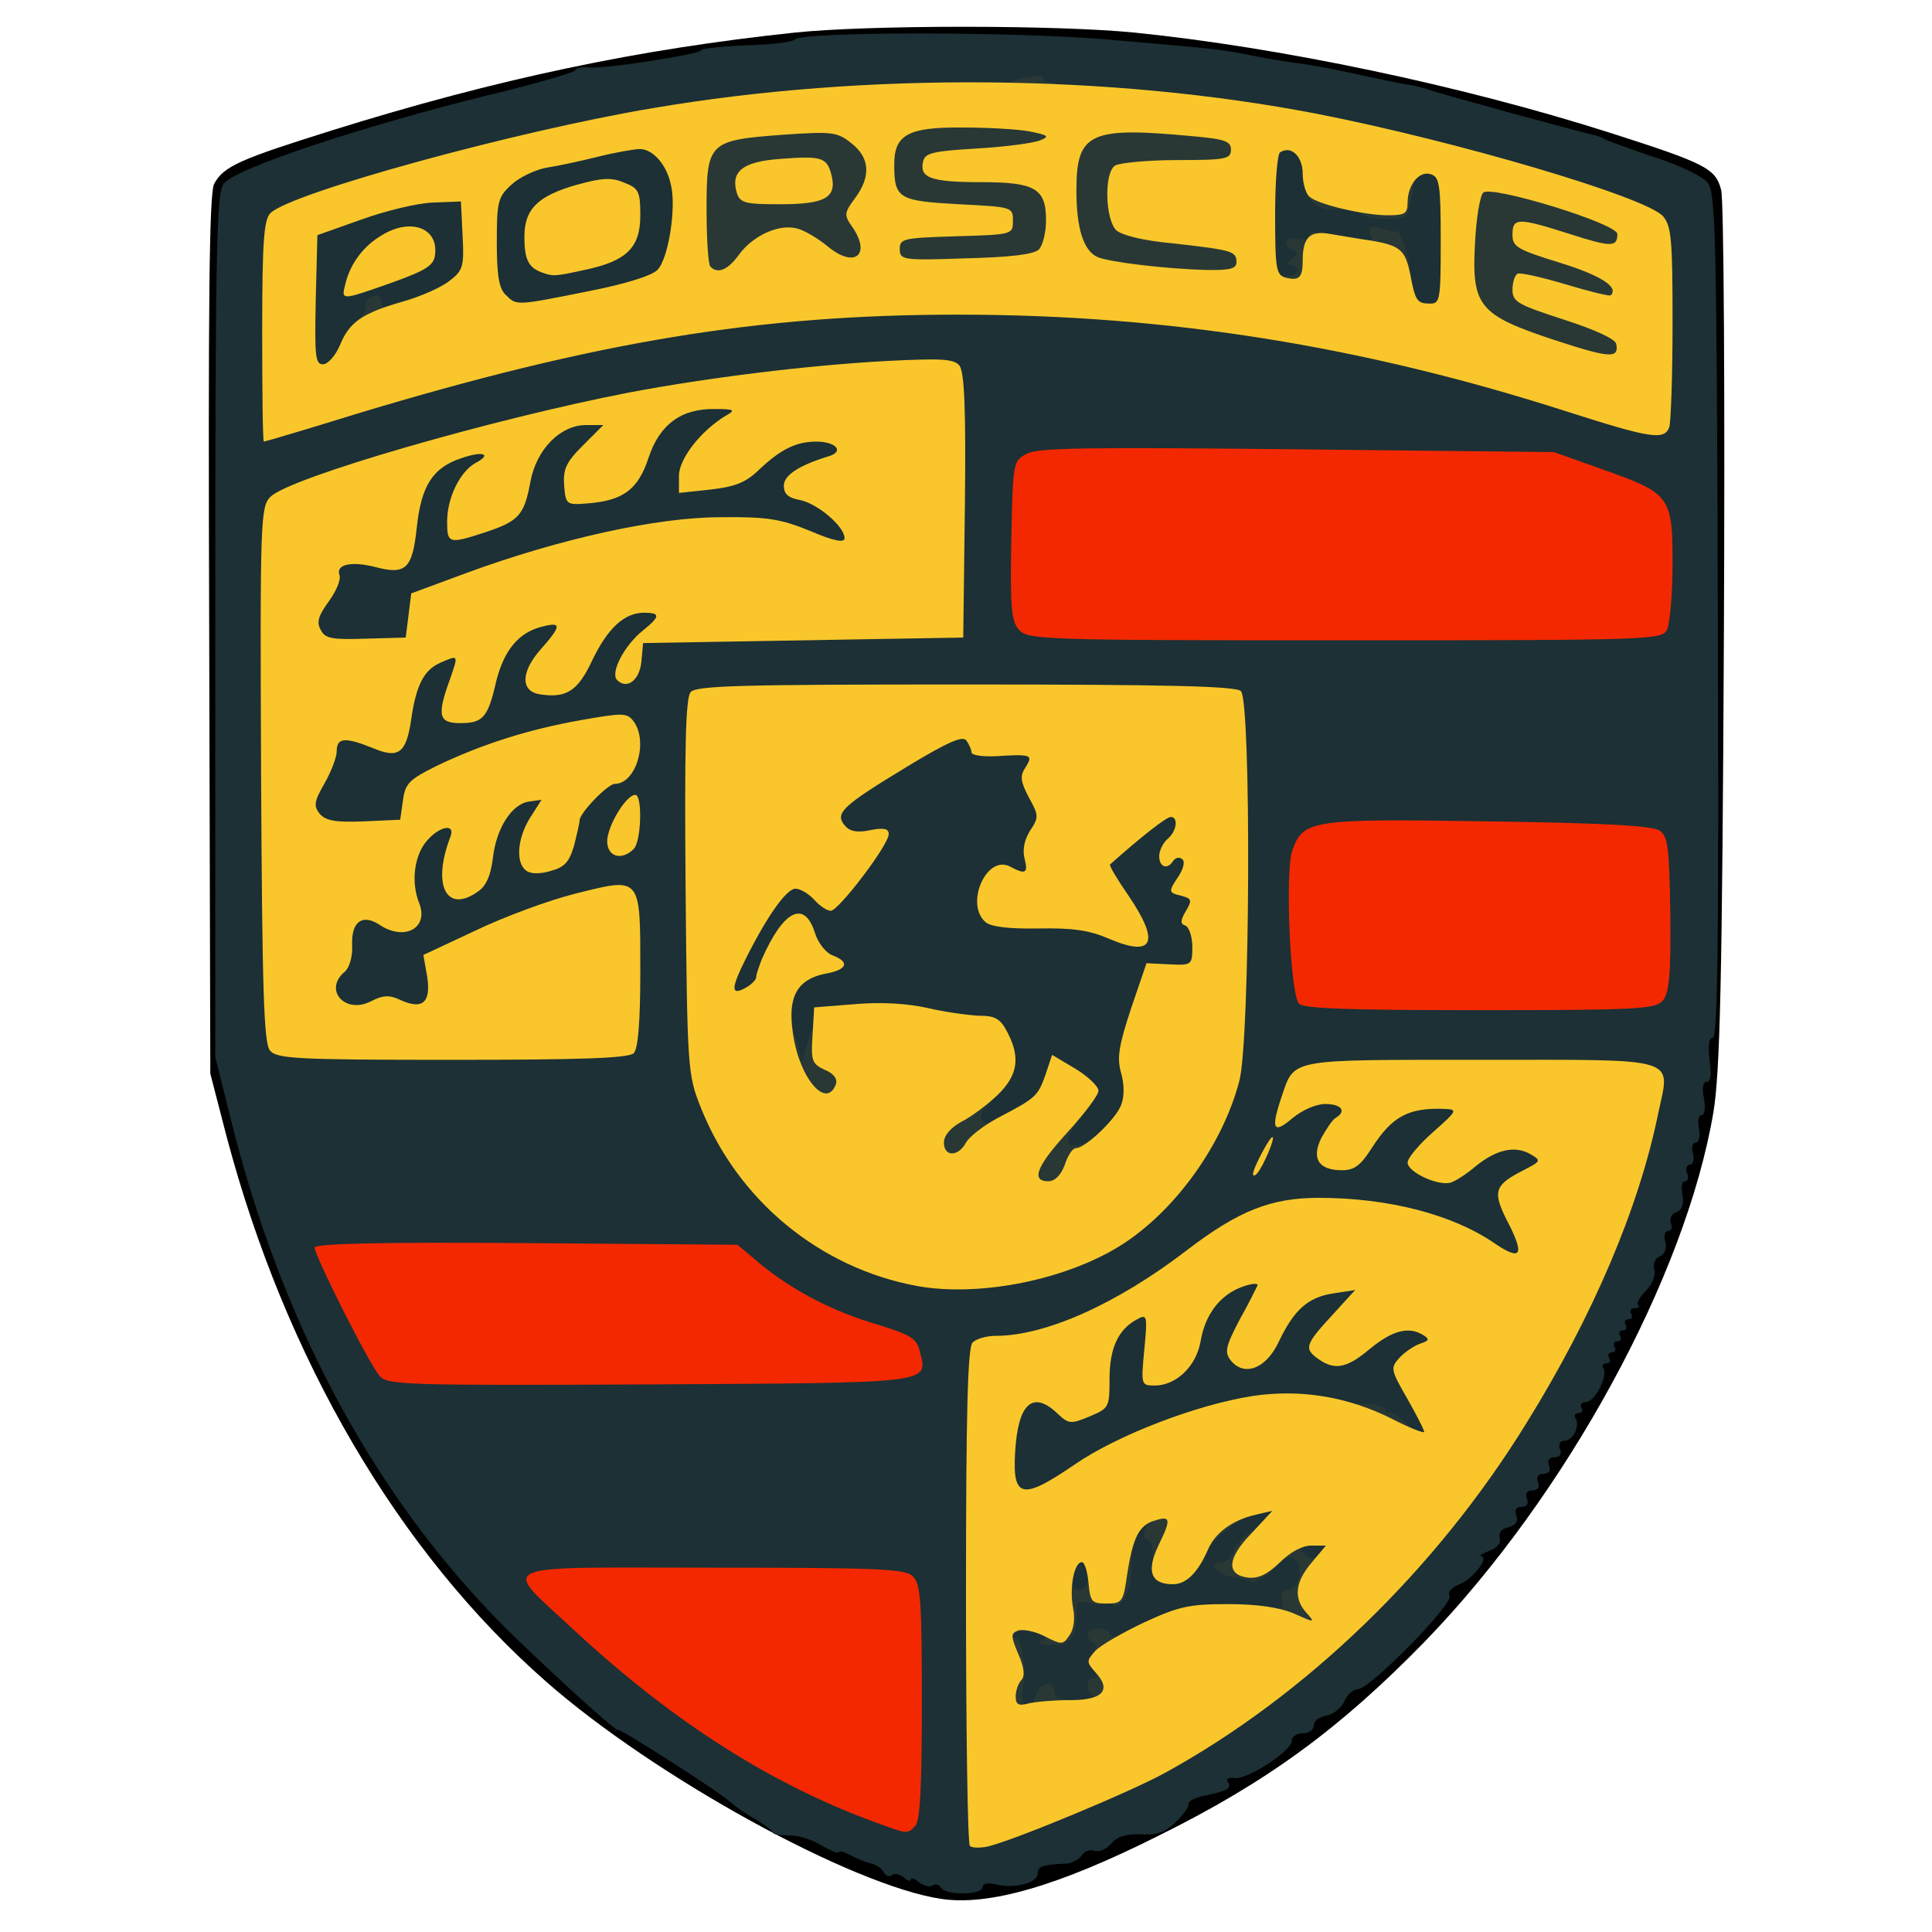<?xml version="1.0" encoding="utf-8"?>
<!DOCTYPE svg PUBLIC "-//W3C//DTD SVG 1.0//EN" "http://www.w3.org/TR/2001/REC-SVG-20010904/DTD/svg10.dtd">
<svg version="1.0" xmlns="http://www.w3.org/2000/svg" width="32px" height="32px" viewBox="0 0 350 350" preserveAspectRatio="xMidYMid meet">
 <g fill="#000000">
  <path d="M170.5 344 c-16.1 -2.4 -51.9 -22.1 -71.5 -39.3 -26.8 -23.5 -47.3 -58.5 -58 -99 l-2.9 -11.2 -0.2 -79.5 c-0.2 -60.7 0 -80 0.9 -81.7 1.7 -3.2 4.8 -4.5 21.4 -9.7 29.8 -9.3 55.4 -14.7 83.8 -17.7 13.5 -1.4 47.3 -1.4 61.5 0 26.6 2.7 59.3 9.6 86 18.1 17.5 5.6 19.3 6.5 20.3 10.4 0.5 1.7 0.7 38 0.5 80.6 -0.3 62.9 -0.7 79.2 -1.9 86.5 -5 29.7 -26.7 69.5 -52.3 95.9 -15.3 15.7 -28.5 25.4 -48.1 35.1 -18.3 9.2 -30.9 12.8 -39.5 11.5z m9.6 -6 c3.7 0 4.9 -0.4 4.9 -1.5 0 -1 1.4 -1.7 4 -2.1 2.2 -0.4 4 -1 4 -1.5 0 -0.5 0.9 -0.9 2.1 -0.9 1.1 0 2.7 -0.7 3.5 -1.5 0.9 -0.8 3.1 -1.5 5 -1.5 3.8 0 8.4 -2.5 8.4 -4.5 0 -1.4 2.2 -2.5 5.1 -2.5 1 0 1.9 -0.7 1.9 -1.5 0 -0.8 0.9 -1.5 2 -1.5 2.7 0 10 -4.9 10 -6.6 0 -0.8 0.9 -1.4 2 -1.4 1.1 0 2 -0.6 2 -1.4 0 -0.8 1 -1.6 2.3 -1.8 1.2 -0.2 2.6 -1.3 3.2 -2.5 0.5 -1.3 1.6 -2.3 2.5 -2.3 2 0 16 -14.1 16 -16.2 0 -0.9 1.2 -2.3 2.8 -3 1.5 -0.7 2.8 -2.3 3 -3.6 0.2 -1.2 1 -2.2 1.8 -2.2 0.8 0 1.4 -0.9 1.4 -2 0 -1.1 0.7 -2 1.5 -2 0.8 0 1.5 -0.9 1.5 -2 0 -1.1 0.5 -2 1 -2 0.6 0 1 -0.7 1 -1.5 0 -0.8 0.5 -1.5 1 -1.5 0.6 0 1 -0.7 1 -1.5 0 -0.8 0.5 -1.5 1 -1.5 0.6 0 1 -0.7 1 -1.5 0 -0.8 0.5 -1.5 1 -1.5 0.6 0 1 -0.7 1 -1.5 0 -0.8 0.7 -1.5 1.5 -1.5 0.8 0 1.5 -0.9 1.5 -1.9 0 -3 1.1 -5.1 2.6 -5.1 0.7 0 1.6 -1.2 1.9 -2.7 0.9 -4.4 6.7 -16.2 8.2 -16.7 0.7 -0.3 1.3 -1.9 1.3 -3.6 0 -1.6 0.4 -3 0.9 -3 0.5 0 1.1 -1.8 1.5 -4 0.3 -2.2 1.1 -4 1.6 -4 0.6 0 1 -0.8 1 -1.8 0 -1.1 0.9 -5.4 2 -9.6 1.1 -4.3 2.3 -10.7 2.6 -14.2 0.4 -3.5 1.1 -6.4 1.5 -6.4 0.5 0 0.9 -33 0.9 -73.5 0 -68.4 -0.1 -73.6 -1.7 -75.5 -3.4 -3.9 -45.5 -16.3 -71.3 -21 -41 -7.3 -75.7 -7.6 -114.5 -1 -28.4 4.9 -74 18.1 -77 22.3 -1.3 1.9 -1.5 11.3 -1.5 77.2 l0 75 2.5 10 c12.4 50.7 39.1 90.8 76.7 115.4 6.7 4.4 13.2 8.7 14.3 9.6 4.6 3.6 8.1 5.5 10.3 5.5 1.3 0 3.6 0.7 5 1.4 1.5 0.8 6.8 2.9 11.7 4.7 5 1.7 9.7 3.5 10.5 3.9 0.8 0.4 1.7 0.4 1.8 -0.1 0.2 -0.5 2.6 -0.9 5.3 -0.9z"/>
 </g>
 <g fill="#1c3035">
  <path d="M170.5 342 c-0.4 -0.6 -1.1 -0.8 -1.6 -0.4 -0.5 0.3 -1.6 0 -2.4 -0.6 -0.8 -0.7 -1.5 -0.9 -1.5 -0.5 0 0.4 -0.6 0.2 -1.3 -0.4 -0.8 -0.6 -1.7 -0.8 -2.1 -0.4 -0.4 0.4 -1.1 0.2 -1.5 -0.5 -0.4 -0.8 -1.4 -1.4 -2.2 -1.6 -0.8 -0.1 -2.4 -0.8 -3.6 -1.4 -1.3 -0.7 -2.3 -1 -2.3 -0.7 0 0.4 -1.5 -0.2 -3.2 -1.2 -1.8 -1.1 -4.5 -1.9 -6 -1.8 -1.6 0 -2.8 -0.2 -2.8 -0.5 0 -0.3 -1.4 -1.4 -3.1 -2.4 -1.8 -1 -3.9 -2.5 -4.8 -3.3 -1.8 -1.7 -20.1 -13.4 -20.1 -12.9 0 0.6 -8.7 -7.2 -18.3 -16.4 -24.9 -24 -42.7 -56.4 -52.2 -95.5 l-2.5 -10 0 -78 c0 -68.6 0.2 -78.3 1.5 -80.2 1.9 -2.7 24.7 -10.3 47.7 -16 8.4 -2 15.6 -4.1 15.9 -4.5 0.3 -0.5 1.4 -0.7 2.5 -0.6 2.5 0.4 20.4 -2.4 20.4 -3.1 0 -0.3 3.7 -0.7 8.2 -0.9 4.5 -0.1 8.4 -0.6 8.7 -1 1.1 -1.5 38.8 -1.5 56.1 -0.1 19.7 1.7 21.2 1.8 26.5 2.9 2.7 0.6 6.8 1.2 9 1.5 2.2 0.3 7.2 1.2 11 2.1 3.9 0.8 7.9 1.7 9 1.8 1.1 0.2 2.7 0.6 3.5 0.9 1.5 0.6 27.6 7.7 29.5 8.1 0.6 0.1 1.5 0.4 2 0.7 0.6 0.4 4.6 1.8 9 3.3 4.5 1.4 8.8 3.5 9.8 4.6 1.5 1.8 1.7 8.3 1.9 78.5 0.2 57.3 0 76.5 -0.9 76.5 -0.7 0 -0.9 1.3 -0.6 4 0.4 2.6 0.2 4 -0.5 4 -0.7 0 -0.9 1.1 -0.5 3 0.3 1.7 0.1 3 -0.4 3 -0.6 0 -0.8 1.1 -0.5 2.5 0.2 1.4 0 2.5 -0.6 2.5 -0.6 0 -0.8 0.9 -0.5 2 0.3 1.1 0 2 -0.6 2 -0.5 0 -0.8 0.7 -0.5 1.5 0.4 0.8 0.2 1.5 -0.4 1.5 -0.5 0 -0.7 1.1 -0.4 2.5 0.3 1.6 -0.1 2.7 -1.1 3.1 -0.9 0.3 -1.3 1.2 -1 2 0.3 0.8 0.1 1.4 -0.5 1.4 -0.6 0 -0.8 0.9 -0.5 2 0.3 1.2 -0.1 2.2 -1 2.6 -0.8 0.3 -1.3 1.3 -1 2.4 0.3 1 -0.4 2.7 -1.5 3.8 -1.1 1.1 -1.8 2.3 -1.4 2.6 0.3 0.3 0 0.6 -0.7 0.6 -0.7 0 -0.9 0.5 -0.6 1 0.3 0.6 0.1 1 -0.5 1 -0.6 0 -0.8 0.5 -0.5 1 0.3 0.6 0.1 1 -0.5 1 -0.6 0 -0.8 0.5 -0.5 1 0.3 0.6 0.1 1 -0.5 1 -0.6 0 -0.8 0.5 -0.5 1 0.3 0.6 0.1 1 -0.5 1 -0.6 0 -0.8 0.5 -0.5 1 0.3 0.6 0.1 1 -0.5 1 -0.6 0 -0.9 0.4 -0.5 0.9 0.8 1.4 -1.6 6.1 -3.2 6.1 -0.8 0 -1.1 0.5 -0.8 1 0.3 0.6 0.1 1 -0.5 1 -0.6 0 -0.9 0.4 -0.6 0.9 0.9 1.4 -0.4 4.1 -2 4.1 -0.8 0 -1.1 0.6 -0.8 1.5 0.4 0.9 0 1.5 -1 1.5 -1 0 -1.3 0.6 -1 1.5 0.4 0.9 0 1.5 -1 1.5 -1 0 -1.3 0.6 -1 1.5 0.4 0.9 0 1.5 -1 1.5 -1 0 -1.3 0.6 -1 1.5 0.4 0.9 0 1.5 -1 1.5 -1 0 -1.3 0.6 -0.9 1.6 0.4 1 -0.1 1.7 -1.5 2.1 -1.2 0.3 -1.8 1 -1.5 1.9 0.3 0.8 -0.4 1.8 -1.8 2.3 -1.3 0.5 -2 1 -1.6 1 1.6 0.2 -1.5 4.2 -3.9 5.1 -1.5 0.6 -2.2 1.5 -1.8 2.1 0.8 1.4 -14.4 16.9 -16.6 16.9 -0.8 0 -2 1 -2.5 2.3 -0.6 1.2 -2 2.3 -3.2 2.5 -1.3 0.2 -2.3 1 -2.3 1.8 0 0.8 -0.9 1.4 -2 1.4 -1.1 0 -2 0.6 -2 1.4 0 1.8 -8.1 7.1 -10.4 6.7 -1.1 -0.1 -1.6 0.2 -1.1 0.8 0.6 1.1 0 1.5 -4.7 2.5 -1.6 0.4 -2.7 1 -2.5 1.5 0.1 0.5 -1 1.9 -2.4 3.3 -1.9 1.8 -3.5 2.3 -6.3 2.1 -2.6 -0.1 -4.2 0.4 -5.3 1.7 -0.9 1 -2.2 1.6 -3 1.3 -0.8 -0.3 -1.9 0 -2.3 0.8 -0.5 0.7 -1.7 1.4 -2.7 1.5 -4.5 0.2 -5.3 0.5 -5.3 1.8 0 1.7 -4.2 2.8 -7.5 2 -1.5 -0.4 -2.5 -0.2 -2.5 0.5 0 1.4 -6.7 1.5 -7.5 0.1z m23.8 -17.4 c18.1 -7.5 33.8 -17.9 49.1 -32.6 17.7 -17.1 30 -34.3 42.2 -59.3 6.1 -12.5 13.2 -34.5 11.9 -36.7 -0.8 -1.4 -58.2 -1.4 -59 0 -0.4 0.6 1 1 3.4 1 3.9 0 4.1 0.1 4.1 3.1 l0 3.1 2.9 -2.5 c3.5 -2.9 8.8 -4.1 14.2 -3.2 3.6 0.6 3.9 0.9 3.9 3.9 0 2.4 -0.7 3.8 -3 5.4 -1.6 1.3 -3 2.8 -3 3.4 0 0.6 1 0.2 2.3 -0.9 3.5 -3.2 6.2 -4.3 10.7 -4.3 5.9 0 8 1.4 8 5.4 0 2.8 -0.5 3.6 -3.1 4.6 -2.5 1.1 -2.9 1.7 -2.3 3.4 0.3 1.2 0.9 4.5 1.1 7.4 l0.5 5.2 -3.2 0 c-1.8 0 -4.9 -1.2 -7.3 -2.8 -6.1 -4.2 -11.5 -6 -21.4 -7.3 -11.6 -1.6 -16.5 -0.2 -27.2 7.7 -8 5.9 -8 5.9 -8 10.6 -0.1 2.5 -0.4 5.5 -0.8 6.5 -0.6 1.7 -0.6 1.7 1.4 0 1.2 -1 2.4 -3.5 2.8 -5.5 0.3 -2 1.3 -4.8 2.2 -6 1.7 -2.8 7 -5.2 11.3 -5.2 2.7 0 3 0.3 3 3.2 0 3.1 0 3.1 2.1 1.2 1.4 -1.2 4 -1.9 8.5 -2.2 l6.4 -0.4 0 3.3 c0 2.3 -0.9 4.3 -3.2 6.8 l-3.3 3.5 3.8 -3.2 c3.1 -2.6 4.6 -3.2 8.7 -3.2 6.9 0 8 0.6 8 4.6 0 1.9 -0.4 3.4 -0.8 3.4 -0.5 0 -1.6 0.6 -2.6 1.3 -1.7 1.3 -1.7 1.5 0.3 4.8 1.1 1.9 2.1 5.1 2.1 7.2 0 3.5 -0.2 3.7 -3.3 3.7 -1.9 0 -4.7 -1 -6.6 -2.5 -3.8 -2.8 -12.3 -4.8 -19.4 -4.6 -7.7 0.1 -25.1 6.5 -33.5 12.1 -6 4.1 -8.2 5 -11.7 5 -6 0 -6.8 -1.4 -5.9 -10.2 1 -11.1 1.5 -11.8 7.2 -11.8 2.6 0 5.3 0.5 5.9 1.1 2.4 2.4 4.3 0.2 4.3 -5.1 0 -2.7 -0.1 -5 -0.2 -5 -0.2 0 -2.8 0.7 -5.8 1.5 -3 0.8 -6.9 1.5 -8.6 1.5 -1.6 0 -3.5 0.5 -4.2 1.2 -0.9 0.9 -1.2 11.8 -1.2 43 l0 41.7 3.8 -1.3 c2 -0.7 7.6 -3 12.5 -5z m-30.3 -16.1 c0 -15.4 -0.3 -18.6 -1.6 -19.9 -1.3 -1.4 -5.5 -1.6 -31.2 -1.6 l-29.7 0.1 7 6.5 c9 8.4 19.3 16.2 29.2 22.1 8.7 5.2 24.4 12.3 25.6 11.6 0.4 -0.2 0.7 -8.7 0.7 -18.8z m-1.3 -62.2 c0.3 -0.7 -2.2 -2 -6.5 -3.2 -8.3 -2.5 -15.2 -6 -21.2 -10.9 l-4.4 -3.7 -34.4 -0.3 -34.3 -0.3 4.2 8.3 c6.6 13.2 0.5 11.9 51.7 11.6 33.3 -0.2 44.6 -0.6 44.9 -1.5z m25.8 -18.5 c16.3 -5.3 28.6 -18.4 33 -34.9 1.9 -7.2 2.2 -62.8 0.3 -64.7 -0.9 -0.9 -12.7 -1.2 -46.9 -1.2 -38.4 0 -45.8 0.2 -46.8 1.4 -0.9 1.1 -1.1 9.5 -0.9 32.3 0.3 29.6 0.4 31 2.7 36.8 6.8 17.1 22.1 29.7 39.4 32.3 6.5 1 11.5 0.5 19.2 -2z m-76.7 -40 c1.8 -1.8 1.7 -22.7 -0.2 -23.4 -2.1 -0.8 -12 2.3 -21.8 6.8 l-8.7 4 -0.3 4.7 -0.3 4.6 -9 0.8 c-11.8 1 -13.5 0.2 -13.5 -5.8 0 -2.5 0.4 -5.3 0.9 -6.3 0.6 -0.9 1.3 -3.4 1.6 -5.4 0.7 -4.2 3.2 -5.5 8.5 -4.4 l3 0.6 0 -6 0 -6 -7.8 0 c-4.7 0 -8.3 -0.5 -9 -1.2 -1.9 -1.9 -1.4 -8.9 0.8 -12.3 1.1 -1.6 2 -4.1 2 -5.4 0 -2.3 0.2 -2.4 6.4 -1.9 l6.4 0.6 0.7 -4.7 c0.4 -2.5 1.1 -5.4 1.6 -6.3 0.9 -1.7 0.2 -1.8 -8 -1.8 -7.9 0 -9.2 -0.2 -10.1 -1.9 -1.6 -3 -1.2 -7.6 0.9 -10.2 1 -1.4 2.1 -3.6 2.3 -4.9 0.3 -2.4 0.7 -2.5 6.8 -2.6 l6.5 -0.1 1 -7.2 c0.6 -3.9 0.9 -7.1 0.6 -7.1 -2.4 0 -19.7 6.6 -21.2 8.1 -1.7 1.7 -1.8 4.5 -1.6 47.2 0.2 36.7 0.5 45.7 1.6 47.1 1.2 1.4 4.6 1.6 30 1.6 21 0 29 -0.3 29.9 -1.2z m186.2 -9.3 c1.6 -1.9 1.6 -23.3 0 -24.9 -0.7 -0.7 -10.4 -1.3 -27.8 -1.6 -28.6 -0.6 -31.3 -0.2 -32.8 4.2 -1.1 3.2 -0.4 21 0.8 22.6 0.8 0.9 8 1.2 29.8 1.2 24.5 0 28.9 -0.2 30 -1.5z m-211.7 -26.1 c0.8 -7.1 3.3 -9.8 9.6 -10.2 l5.1 -0.3 0.1 3.3 c0.1 2.1 0.3 2.6 0.6 1.3 0.6 -2.4 5.2 -7.5 6.8 -7.5 2 0 4.5 -3.4 3.6 -4.9 -1.5 -2.4 -18.1 1.8 -30 7.7 -7.2 3.5 -7.7 5.2 -1.5 5.2 l4.7 0 -0.6 5.5 c-0.3 3 -0.2 5.3 0.2 5 0.5 -0.2 1.1 -2.5 1.4 -5.1z m14.1 0 c1.1 -2.8 0.6 -3.9 -0.9 -2 -0.8 1.1 -1.5 2.3 -1.5 2.8 0 1.4 1.8 0.9 2.4 -0.8z m2.4 -32.4 c1.7 -2.7 1 -2.5 -1.9 0.6 -1.3 1.4 -1.7 2.3 -0.9 1.9 0.9 -0.3 2.1 -1.4 2.8 -2.5z m-12.2 -7.1 c1.7 -1.6 4 -2.4 7.9 -2.7 l5.5 -0.4 0 3.3 0 3.4 2 -3.2 c2.5 -4.2 4.8 -5.3 10.9 -5.3 4.8 0 5.1 0.2 5.1 2.5 l0 2.5 24.8 -0.2 24.7 -0.3 0.3 -21.1 c0.2 -17.5 0 -21.3 -1.2 -22.3 -1.1 -0.9 -4.6 -1 -15 -0.1 -19.4 1.5 -19.6 1.6 -19.6 5.5 0 2.7 -0.6 3.7 -3.4 5.3 -1.9 1.1 -3.9 2.9 -4.5 4 -0.9 1.8 -0.8 1.9 1.2 1.4 1.2 -0.3 3.9 -2 5.9 -3.8 4.4 -4 6.6 -4.6 13.9 -4.2 l5.4 0.3 0 3.9 c0 3.7 -0.3 4 -3.4 4.9 l-3.4 0.8 2.8 1.5 c4.1 2.1 5.4 4.4 5.5 9.2 0 3.9 -0.2 4.2 -2.7 4.2 -1.4 0 -5.6 -1.2 -9.2 -2.6 -9.2 -3.7 -17.7 -3.5 -35.1 1 -7.4 1.9 -17.5 4.9 -22.5 6.8 -8.4 3.1 -9 3.6 -9.3 6.3 -0.3 3 -0.3 3 4.3 2.7 4.5 -0.4 4.5 -0.4 4.6 2.9 l0.1 3.4 1 -3.6 c0.5 -2.1 2 -4.7 3.4 -6z m208.4 -1.8 c0.5 -1.1 1 -5.1 1 -8.9 0 -8.9 -1 -10 -12.5 -14.1 l-8.9 -3.2 -43.6 -0.5 c-35.4 -0.4 -44 -0.3 -46 0.8 -2.4 1.3 -2.5 1.8 -2.8 12.7 -0.2 9.5 0 11.7 1.4 13.2 1.6 1.8 4.3 1.9 56 1.9 52.7 0 54.4 -0.1 55.4 -1.9z m-208.5 -20.6 c1.4 -1.3 2.5 -3.4 2.5 -4.7 0 -1.3 0.3 -3.3 0.6 -4.6 0.5 -1.8 0.3 -2.1 -1 -1.6 -0.9 0.3 -1.6 1.7 -1.6 3.1 0 1.5 -1.2 3.6 -3 5.3 -1.6 1.5 -3 3.3 -3 3.9 0 1.9 3 1.2 5.5 -1.4z m19.4 -3.9 c3.1 -1.7 8.4 -13.3 5.4 -12.2 -0.8 0.3 -1.9 0.6 -2.4 0.6 -0.5 0 -0.9 1.3 -0.9 2.9 0 1.7 -0.8 3.6 -1.7 4.3 -1 0.7 -2.7 2.3 -3.7 3.6 -2.2 2.6 -0.8 2.9 3.3 0.8z m-43.6 -16 c40 -12.1 69.5 -16.6 107.2 -16.6 40.6 0 75.1 5.3 112 17.1 6.9 2.2 13 3.7 13.5 3.4 0.6 -0.4 1 -6.9 1 -15.4 0 -12.7 -0.3 -15.2 -1.7 -16.9 -1.2 -1.3 -7.4 -3.8 -17.8 -7 l-16 -5 -0.3 14 -0.3 13.9 -5.2 -0.3 -5.2 -0.3 -1 -5 -1.1 -5 -5.4 -0.7 c-6.7 -0.8 -8 -0.3 -8 3.3 0 2.8 -0.1 2.9 -5 2.9 l-5.1 0 0.3 -14.2 0.3 -14.3 3.5 -0.5 c2.8 -0.5 1.1 -0.9 -7.5 -2.3 -33.3 -5.1 -68 -5 -99.2 0.2 -5.9 1 -9.4 1.9 -7.7 2 1.7 0 3.9 1 4.9 2.1 3.5 3.8 3.2 22.3 -0.4 25.9 -1.9 1.9 -20.9 6.1 -27.8 6.1 -4.3 0 -7.3 -1.9 -7.3 -4.6 0 -1.2 -0.6 -1.1 -2.7 0.5 -1.4 1.2 -5.1 2.8 -8.2 3.7 -7.4 2.1 -9.8 3.7 -11.5 7.9 -1.4 3.3 -1.8 3.5 -6 3.5 l-4.5 0 -0.3 -14.7 c-0.3 -13.8 -0.4 -14.6 -1.8 -12.3 -1.3 2 -1.5 5.4 -1.2 17.8 0.3 13.7 0.5 15.2 2 14.8 0.9 -0.3 7 -2.1 13.5 -4z m43.6 -27.4 c3.1 -2.3 3.9 -5.7 1.6 -6.6 -0.9 -0.3 -3.7 -0.1 -6.1 0.5 -4.9 1.3 -7.9 4.5 -6.8 7.4 0.6 1.4 1.5 1.6 4.7 1.2 2.2 -0.3 5.2 -1.4 6.6 -2.5z m142.4 -8.9 c2 -7.4 2.4 -6.9 -6.5 -8.7 -4.5 -0.9 -8.4 -1.4 -8.6 -1.1 -0.3 0.3 0 0.5 0.6 0.5 0.7 0 1.2 1.5 1.2 3.3 0.1 4.5 2 6.5 6.6 7 2.1 0.2 4.4 0.4 5.1 0.5 0.6 0.1 1.4 -0.6 1.6 -1.5z m-161.9 -5.1 c-0.1 -0.1 -3 0.5 -6.5 1.5 l-6.4 1.8 4.5 0.5 c3.6 0.4 4.9 0.1 6.6 -1.5 1.1 -1.1 1.9 -2.1 1.8 -2.3z"/>
  <path d="M182 306.1 c0 -3.6 -0.4 -6.1 -1.1 -6.1 -0.6 0 -0.9 -1.6 -0.7 -3.7 l0.3 -3.8 5.6 0 5.6 0 -0.4 -3.7 c-0.3 -2 -0.3 -4.8 0.1 -6.2 0.6 -2.3 1.2 -2.6 4.6 -2.6 3.9 0 4 0 4 3.8 0 2.7 0.3 3.3 1 2.2 0.5 -0.8 1 -3.4 1 -5.7 0 -5.8 2.5 -8.3 8.5 -8.3 4.3 0 4.5 0.1 4.5 3 l0 3.1 2.8 -2.6 c3.4 -3.4 6.3 -4.5 11.3 -4.5 3.7 0 3.9 0.2 3.9 3 0 2.9 0.1 3 5 3 l5 0 0 3.5 c0 2.4 -0.6 3.9 -2 4.7 -1.5 1 -2 2.4 -2 6 0 4.4 -0.2 4.8 -2.5 4.8 -1.3 0 -5 -0.7 -8.1 -1.5 -6.6 -1.7 -10.5 -1.1 -20 3.2 l-6.3 2.8 -0.1 5.3 0 5.2 -3.9 0 c-2.1 0 -6.6 0.3 -10 0.6 l-6.1 0.7 0 -6.2z m32 -24.6 c1 -1.2 1 -1.5 -0.4 -1.5 -0.9 0 -1.6 0.7 -1.6 1.5 0 0.8 0.2 1.5 0.4 1.5 0.2 0 0.9 -0.7 1.6 -1.5z"/>
  <path d="M190.4 209.6 c-0.3 -0.9 -0.4 -3 -0.2 -4.6 0.3 -1.7 0.4 -3 0.2 -3 -0.1 0 -2.2 1.1 -4.5 2.5 -5.1 2.9 -10.4 3.3 -11.3 0.9 -1.4 -3.5 -0.5 -6.5 2.6 -9.3 2.9 -2.6 3.2 -3.2 2.3 -5.7 -1 -2.6 -1.7 -3 -7.5 -3.8 -3.6 -0.5 -9.9 -1 -14 -1 l-7.5 -0.1 -0.8 4.8 c-0.9 4.5 -1.1 4.7 -4.1 4.7 -2.9 0 -3.4 -0.4 -4.4 -3.9 -0.7 -2.1 -1.2 -5.3 -1.2 -7 0 -2.8 -0.2 -3.1 -1.9 -2.1 -1.1 0.5 -3.3 1 -5 1 -3 0 -3.1 -0.2 -3.1 -4.1 0 -2.8 1.1 -6.3 3.5 -10.8 5.6 -10.5 5.6 -10.4 12 -9.9 4.4 0.4 5.8 0.1 7.2 -1.4 0.9 -1 1.4 -1.9 1.2 -2.1 -0.2 -0.1 -1.3 -0.7 -2.4 -1.3 -2.4 -1.3 -3.3 -7.8 -1.4 -10 0.6 -0.8 5.6 -4.1 11.1 -7.4 10.6 -6.4 16.1 -7.8 17.2 -4.2 0.5 1.4 1.4 1.7 3.6 1.4 1.6 -0.2 4.1 -0.1 5.6 0.2 2.2 0.6 2.5 1.2 2.3 4.4 -0.1 2 0.2 4.5 0.6 5.4 0.4 1 0.4 3.6 0.1 5.8 -2 13.3 -1.4 12 -5.7 12 -2.8 0 -3.9 0.4 -3.9 1.5 0 2.1 1.1 2.3 11.6 2.7 l9.2 0.3 -1.9 -2.4 c-1.1 -1.3 -1.9 -3.9 -1.9 -6 0 -3.1 0.7 -4.2 5.1 -7.8 4.1 -3.5 5.9 -4.3 9 -4.3 3.7 0 3.9 0.1 3.9 3.3 0 1.8 0.5 3.8 1.1 4.4 0.6 0.6 1.3 6.5 1.6 13.2 l0.6 12.1 -4.5 0 -4.4 0 -1.9 5.8 c-1 3.1 -1.9 8.9 -1.9 12.9 -0.1 6.7 -0.3 7.5 -3.2 10.4 -3.8 3.8 -11.9 5.4 -13 2.5z m-45.4 -37.5 c0 -0.8 -0.1 -1.2 -0.3 -1 -0.1 0.2 -1.1 1.5 -2.2 2.8 l-2 2.4 2.3 -1.4 c1.2 -0.8 2.2 -2 2.2 -2.8z"/>
 </g>
 <g fill="#293835">
  <path d="M181 302.5 l0 -9.8 5 0.6 5 0.6 0 -4.4 c0 -3.3 0.4 -4.5 1.5 -4.5 0.8 0 1.5 0.7 1.5 1.5 0 0.8 0.7 1.5 1.5 1.5 0.8 0 1.5 -0.7 1.5 -1.5 0 -0.8 0.7 -1.5 1.5 -1.5 1 0 1.5 1 1.5 3 0 2.7 -0.2 3 -2.5 2.4 -2.2 -0.5 -2.5 -0.3 -2.5 1.9 0 4.4 -1 5.7 -4.4 5.7 -2.1 0 -2.7 -0.3 -1.8 -0.9 1 -0.6 0.7 -1 -1.3 -1.5 -1.7 -0.4 -3.2 -0.2 -3.9 0.5 -0.8 0.9 -0.8 1 0 0.6 1.4 -0.8 2.5 5.4 1.7 9.4 -0.6 3.3 1.6 4.2 2.4 0.9 0.6 -2.3 3.3 -2.7 3.3 -0.5 0 1.1 1.1 1.5 4.3 1.4 2.3 0 3.6 -0.3 3 -0.6 -1.6 -0.6 -1.7 -3.3 -0.2 -3.3 0.8 0 0.8 -0.5 -0.1 -1.5 -1 -1.2 -1 -1.8 -0.1 -2.9 0.8 -1 0.9 -1.6 0.1 -2.1 -1.7 -1 -1.1 -2.5 1 -2.5 1.1 0 2 0.4 2 1 0 0.5 0.7 0.7 1.7 0.3 1.4 -0.5 1.5 -0.1 1 2.7 -0.4 1.8 -0.7 4.9 -0.7 7 l0 3.7 -5.7 0.6 c-3.2 0.3 -8.2 0.9 -11 1.3 l-5.3 0.7 0 -9.8z"/>
  <path d="M231.8 295.3 c-3.2 -1.6 -3.9 -4.8 -0.9 -4 1.4 0.3 1.7 0 1.4 -1.4 -0.4 -1.2 0 -1.9 1 -1.9 1.9 0 2.9 -3.8 1.5 -5.4 -0.9 -0.9 -1.8 -0.5 -4 1.6 -1.5 1.5 -3.4 2.6 -4.1 2.4 -0.6 -0.3 -2.4 -0.7 -3.9 -1 -2.9 -0.7 -3.9 -2.6 -1.4 -2.6 0.8 0 1.7 -0.9 2.1 -1.9 0.8 -2.5 5.5 -5.8 5.5 -3.8 0 1 1.3 1.3 5.5 0.9 3.7 -0.3 5.5 -0.1 5.5 0.7 0 0.6 -1.1 1.1 -2.5 1.1 -2.2 0 -2.4 0.2 -1.3 1.4 1 1.1 1.6 1.1 2.7 0.2 1.2 -0.9 1.3 -0.4 0.9 3.1 -0.4 2.4 -0.2 4.6 0.3 4.9 0.5 0.3 0.9 2.1 0.9 4 0 3.2 -0.2 3.4 -3.2 3.3 -1.8 -0.1 -4.5 -0.8 -6 -1.6z"/>
  <desc>cursor-land.com</desc><path d="M201 285.5 c0 -4.1 0.4 -5.5 1.4 -5.5 0.9 0 1.6 -1.2 1.8 -3.2 0.3 -3.2 0.5 -3.3 5.1 -3.6 l4.7 -0.3 0 3.4 c0 5.1 -1.9 9.9 -3.9 9.5 -1.1 -0.3 -1.5 -1.3 -1.3 -3.6 0.1 -1.8 -0.3 -3.2 -0.9 -3.2 -0.6 0 -0.8 -0.8 -0.5 -1.7 0.5 -1.5 0.4 -1.5 -0.9 0.1 -0.8 1.1 -1.5 3.7 -1.5 5.9 0 4.1 -1.4 7.7 -3 7.7 -0.6 0 -1 -2.5 -1 -5.5z"/>
  <path d="M217.1 280 c-0.1 -5.4 1.1 -7 5.6 -7 4.2 0 4.1 0.9 -0.2 4 -1.9 1.4 -3.9 3.6 -4.4 5 -0.8 2.2 -1 2 -1 -2z"/>
  <path d="M247.3 259.2 c-4.7 -2.2 -4.5 -5.3 0.2 -4.9 1.9 0.1 3.5 0.6 3.5 1.1 0 0.5 0.3 0.7 0.6 0.4 0.5 -0.6 5.4 3.8 5.4 4.7 0 1.1 -6.7 0.1 -9.7 -1.3z"/>
  <path d="M185 212.6 c0 -5.7 3.7 -10.6 8.1 -10.6 2.9 0 2.9 0.1 1.4 2.3 -1.9 2.9 -1.1 3.9 2.1 2.7 2.1 -0.8 2.4 -0.7 2.4 1.5 0 1.4 -0.5 2.5 -1.1 2.5 -0.5 0 -1.5 1.4 -2 3 -1 2.8 -1.5 3 -6 3 l-4.9 0 0 -4.4z"/>
  <path d="M168 207.1 c0 -6 2.3 -8.1 8.5 -8.1 3.3 0.1 3.7 0.3 2.4 1.3 -1.9 1.4 -1.4 3.8 0.7 3 2.1 -0.8 1.7 2.3 -0.8 5.7 -1.8 2.5 -2.9 3 -6.5 3 l-4.3 0 0 -4.9z"/>
  <path d="M143 197.8 c-2.4 -3.9 -2.8 -11.8 -0.6 -11.8 0.8 0 1.8 1.5 2.2 3.3 l0.7 3.2 1 -3.7 c1 -4.2 3.7 -5.2 3.7 -1.5 0 1.6 0.9 2.8 2.5 3.5 1.8 0.9 2.5 1.9 2.5 4.1 0 5.2 -0.8 6.1 -5.6 6.1 -3.9 0 -4.7 -0.4 -6.4 -3.2z"/>
  <path d="M278.6 64.6 c-13.7 -4.5 -14.6 -5.7 -14.5 -18.4 0.1 -5.3 0.4 -10.8 0.8 -12.2 1.1 -3.8 6.1 -3.7 19.4 0.4 l11.4 3.6 -0.1 14.7 -0.1 14.8 -3.5 0.2 c-1.9 0.1 -8 -1.2 -13.4 -3.1z"/>
  <path d="M65.1 57.7 c0.9 -0.7 1.4 -1.7 1.2 -2.3 -0.2 -0.6 0.3 -1.4 1.2 -1.7 0.9 -0.4 1.5 -0.1 1.5 0.8 0 0.9 0.6 1.2 1.5 0.9 1 -0.4 1.5 0 1.5 1.5 0 1.8 -0.6 2.1 -4.2 2.1 -3.6 -0.1 -4 -0.3 -2.7 -1.3z"/>
  <path d="M63 52.5 c0 -1.7 3.7 -2.8 7.1 -2.3 1.9 0.3 1.5 0.7 -2.3 2 -4 1.4 -4.8 1.5 -4.8 0.3z"/>
  <path d="M230.5 50.8 c-0.4 -1.9 -0.5 -5.2 -0.2 -7.3 0.3 -3.6 0.4 -3.4 0.5 1.3 0.2 4.5 0.5 5.2 2.2 5.2 1.1 0 2 -0.4 2 -1 0 -0.5 -0.6 -1 -1.2 -1 -0.9 0 -0.8 -0.4 0.2 -1.1 1.1 -0.8 1.2 -1.2 0.3 -1.6 -2.1 -0.8 -1.5 -2.6 0.7 -2 1.1 0.3 2 0.1 2 -0.4 0 -0.5 0.5 -0.9 1 -0.9 0.7 0 1 2.2 0.8 5.8 l-0.3 5.7 -3.7 0.3 c-3.5 0.3 -3.7 0.1 -4.3 -3z"/>
  <path d="M125.7 51.3 c-0.4 -0.3 -0.7 -6.4 -0.7 -13.4 0 -16.1 -0.4 -15.7 16.8 -16.6 9.9 -0.5 12.5 -0.3 14.4 0.9 2.2 1.4 2.6 1.4 4.8 -0.4 2.3 -1.9 3.6 -2 16.8 -1.6 9.2 0.3 14.6 0.8 15.1 1.6 0.4 0.7 1.2 0.8 2.1 0.2 1.7 -1.1 14.4 -1.3 24.3 -0.3 l6.7 0.6 0 4.8 0 4.9 -9.4 0 c-11 0 -12.6 0.4 -12.6 3.5 0 3.5 2.3 4.7 11.7 5.7 4.9 0.5 9.4 1.1 10.1 1.3 0.7 0.3 1.2 2.3 1.2 5.1 l0 4.7 -13.3 -0.6 c-14.8 -0.7 -18.9 -1.7 -20.5 -5 -0.9 -1.8 -1.1 -1.9 -1.1 -0.4 -0.1 2.8 -4.4 3.7 -18.7 3.7 l-13.4 0 0 -5 c0 -2.8 0.5 -5 1 -5 0.6 0 0.5 -0.6 -0.2 -1.4 -1.9 -2 -2.2 -1.2 -2.3 5.2 l0 5.7 -4.3 0.3 c-3.4 0.3 -4.9 -0.2 -7.3 -2.2 -4 -3.4 -5.5 -3.3 -9.3 0.9 -2.7 2.9 -3.9 3.5 -7.3 3.5 -2.2 0 -4.3 -0.3 -4.6 -0.7z m20.8 -18.3 c0.4 -0.6 -1.1 -1 -3.9 -1 -2.5 0 -4.8 0.5 -5.1 1 -0.4 0.6 1.1 1 3.9 1 2.5 0 4.8 -0.4 5.1 -1z m45.5 -2.9 c0 -1.5 -0.5 -1.8 -2.1 -1.4 -2.1 0.6 -2.1 0.7 -0.4 2 2.4 1.7 2.5 1.7 2.5 -0.6z"/>
  <path d="M251.5 49.8 c-0.6 -1.2 -2.1 -2.5 -3.5 -2.8 -1.4 -0.3 -2.6 -1.3 -2.8 -2.2 -0.2 -1.2 0.2 -1.5 1.8 -1.1 1.6 0.4 1.9 0.2 1.3 -1.2 -0.5 -1.5 -0.2 -1.7 1.8 -1.2 1.3 0.4 2.7 0.7 3 0.7 0.8 0 2.1 4.3 2.5 7.8 0.4 3 -2.8 3 -4.1 0z"/>
  <path d="M247.8 39.3 c-3.1 -0.8 -2.1 -3.3 1.2 -3.3 2.5 0 3 -0.4 3 -2.5 0 -2 0.5 -2.5 2.4 -2.5 2.2 0 2.3 0.2 1.5 3.8 -0.4 2 -0.9 3.9 -1.1 4.2 -0.4 0.7 -4.9 0.9 -7 0.3z"/>
  <path d="M237.2 36 c-1.1 -1.9 -1 -2 3.3 -2 3.8 0 4.5 0.3 4.5 2 0 1.6 -0.7 2 -3.3 2 -2.1 0 -3.6 -0.7 -4.5 -2z"/>
  <path d="M181 16.6 c0 -0.8 1.8 -1.8 4 -2.4 2.3 -0.5 4 -0.6 4 -0.1 0 0.5 0.7 0.9 1.5 0.9 0.8 0 1.5 0.7 1.5 1.5 0 1.2 -1.3 1.5 -5.5 1.5 -4 0 -5.5 -0.4 -5.5 -1.4z"/>
 </g>
 <g fill="#f32800">
  <path d="M158.5 330.1 c-18.9 -6.9 -36.7 -18.3 -54.3 -34.6 -13.5 -12.6 -15.9 -11.5 24.7 -11.5 30.4 0 35.2 0.2 36.5 1.6 1.4 1.3 1.6 4.8 1.6 22.8 0 15.1 -0.3 21.5 -1.2 22.4 -1.5 1.5 -1.3 1.5 -7.3 -0.7z"/>
  <path d="M68.8 249.3 c-1.9 -2.1 -11.8 -21.8 -11.8 -23.3 0 -0.7 12 -1 38.3 -0.8 l38.3 0.3 4.4 3.7 c6 4.8 12.9 8.4 21.1 10.8 5.8 1.8 7 2.5 7.5 4.7 1.5 6 3.2 5.8 -48.8 6.1 -44.2 0.2 -47.6 0.1 -49 -1.5z"/>
  <path d="M235.3 181.8 c-1.6 -2 -2.5 -24 -1.2 -27.7 2 -5.6 3.4 -5.8 35.6 -5.3 21.5 0.3 29.7 0.8 31 1.7 1.5 1.1 1.7 3.2 1.9 15.1 0.1 11.1 -0.2 14.3 -1.4 15.7 -1.4 1.5 -4.3 1.7 -33.2 1.7 -24.2 0 -32 -0.3 -32.7 -1.2z"/>
  <path d="M184.6 114.1 c-1.4 -1.6 -1.6 -3.9 -1.4 -16.2 0.3 -14.1 0.3 -14.4 2.8 -15.7 2 -1.1 11.1 -1.2 49 -0.8 l46.5 0.5 9 3.2 c12.1 4.3 12.5 4.8 12.5 17.1 0 5.5 -0.5 10.8 -1 11.9 -1 1.8 -2.7 1.9 -58.4 1.9 -54.6 0 -57.4 -0.1 -59 -1.9z"/>
 </g>
 <g fill="#f9c72c">
  <path d="M175.7 334.4 c-0.4 -0.4 -0.7 -20.8 -0.7 -45.4 0 -33.3 0.3 -44.9 1.2 -45.8 0.7 -0.7 2.6 -1.2 4.2 -1.2 9.1 0 22.1 -5.9 34.6 -15.5 9.4 -7.2 15.3 -9.5 23.9 -9.5 12.6 0 24.2 3 31.8 8.2 5 3.4 5.6 2.2 2.2 -4.3 -2.5 -5 -2.1 -6.2 2.7 -8.7 3.7 -1.9 3.7 -1.9 1.5 -3.2 -2.8 -1.5 -6.1 -0.7 -9.8 2.3 -1.5 1.3 -3.5 2.6 -4.4 2.9 -2.1 0.8 -7.9 -1.8 -7.9 -3.6 0 -0.8 2.1 -3.3 4.6 -5.5 4.3 -3.8 4.5 -4.1 2.3 -4.2 -6.7 -0.3 -9.7 1.3 -13.4 7.1 -2 3.1 -3.1 4 -5.4 4 -4.2 0 -5.6 -2.1 -3.7 -5.9 0.9 -1.6 2 -3.3 2.6 -3.6 2 -1.2 1 -2.5 -1.9 -2.5 -1.7 0 -4.2 1.1 -6 2.6 -3.4 2.9 -3.9 2 -2 -3.7 2.5 -7.2 0.7 -6.9 36 -6.9 36.7 0 34.5 -0.7 32.3 9.7 -3.5 17.2 -11.9 36.8 -23.8 56 -16.5 26.8 -40.1 49.5 -65.6 63.5 -6.4 3.5 -27.1 12.1 -32 13.3 -1.4 0.3 -2.9 0.3 -3.3 -0.1z m18.1 -26.4 c6 0 7.6 -1.8 4.7 -5 -1.7 -1.9 -1.7 -2.1 -0.1 -3.9 0.9 -1 4.9 -3.3 8.9 -5.2 6.3 -2.9 8.2 -3.3 15.2 -3.3 5.3 0 9.3 0.6 11.9 1.7 3.8 1.7 3.9 1.7 2.3 -0.1 -2.4 -2.6 -2.1 -5.6 0.9 -9.1 l2.6 -3.1 -2.7 0 c-1.6 0 -3.8 1.2 -5.7 3.1 -2.2 2.1 -3.8 2.9 -5.7 2.7 -4 -0.5 -3.8 -3.5 0.6 -8 l3.8 -4.1 -3 0.7 c-4.3 1 -7.4 3.3 -8.7 6.4 -1.8 4.1 -3.9 6.2 -6.3 6.2 -4 0 -4.9 -2.3 -2.6 -7.1 2.3 -4.7 2.2 -5.4 -0.8 -4.4 -2.8 0.8 -3.9 3.2 -4.9 9.7 -0.7 5 -0.9 5.3 -3.7 5.3 -2.7 0 -3 -0.3 -3.3 -3.7 -0.2 -2.1 -0.7 -3.8 -1.2 -3.8 -1.4 0 -2.3 4.6 -1.6 8.3 0.4 2 0.1 4 -0.7 5 -1.1 1.7 -1.4 1.7 -4.5 0.1 -1.8 -0.9 -3.9 -1.3 -4.8 -1 -1.3 0.5 -1.3 1 0.1 4.3 1.1 2.5 1.2 4 0.5 4.7 -0.5 0.5 -1 1.9 -1 2.9 0 1.5 0.5 1.8 2.3 1.3 1.2 -0.3 4.6 -0.6 7.5 -0.6z m0.9 -42.7 c7.7 -5.3 22 -10.8 32.2 -12.4 8.7 -1.3 17.3 0.1 25.4 4.2 3.1 1.6 5.7 2.6 5.7 2.3 0 -0.4 -1.4 -3.1 -3.1 -6.1 -3 -5.2 -3 -5.5 -1.4 -7.3 1 -1.1 2.7 -2.2 3.8 -2.6 1.6 -0.5 1.7 -0.8 0.6 -1.5 -2.7 -1.7 -5.7 -0.9 -9.9 2.6 -4.3 3.6 -6.5 3.8 -9.7 1.3 -2 -1.6 -1.6 -2.5 3 -7.5 l4.2 -4.6 -3.9 0.6 c-4.7 0.7 -7.2 3 -10 8.9 -2.3 4.8 -6.2 6.2 -8.6 3.3 -1.2 -1.5 -1 -2.5 1.5 -7.3 1.7 -3 3.1 -5.9 3.3 -6.3 0.2 -0.5 -1 -0.4 -2.7 0.2 -4 1.4 -6.8 5 -7.6 9.9 -0.8 4.5 -4.4 8 -8.3 8 -2.5 0 -2.5 -0.1 -1.9 -6.5 0.6 -6.2 0.5 -6.5 -1.3 -5.5 -3.4 1.8 -5 5.2 -5 10.8 0 5.2 -0.1 5.3 -3.6 6.8 -3.4 1.4 -3.8 1.4 -5.8 -0.5 -4.5 -4.3 -7.2 -1.9 -7.7 7 -0.5 8.4 1.3 8.7 10.8 2.2z"/>
  <path d="M166.3 233 c-17.7 -3.2 -32.7 -15.5 -39.4 -32.5 -2.3 -5.8 -2.4 -6.9 -2.7 -39.8 -0.2 -25 0 -34.2 0.9 -35.3 1 -1.2 8.9 -1.4 49.8 -1.4 36.5 0 49 0.3 49.9 1.2 1.9 1.9 1.7 63.5 -0.3 70.7 -3.2 12.1 -12.4 24.5 -22.6 30.4 -10 5.8 -24.8 8.6 -35.6 6.7z m26.6 -22 c0.5 -1.6 1.4 -3 2 -3 1.7 0 7.2 -5.2 8.2 -7.8 0.6 -1.5 0.6 -3.7 0 -5.8 -0.8 -2.8 -0.4 -5 1.8 -11.7 l2.8 -8.2 4.2 0.2 c4 0.2 4.1 0.1 4.1 -3.2 0 -1.8 -0.6 -3.5 -1.2 -3.8 -1 -0.3 -1 -0.9 0 -2.6 1.2 -2 1.1 -2.3 -0.7 -2.8 -2.5 -0.6 -2.5 -0.7 -0.5 -3.7 0.9 -1.5 1.1 -2.7 0.5 -3 -0.5 -0.4 -1.2 -0.2 -1.6 0.4 -1 1.6 -2.5 1.1 -2.5 -0.9 0 -1 0.7 -2.4 1.5 -3.1 1.7 -1.4 2 -4 0.6 -4 -0.8 0 -5.5 3.7 -11 8.6 -0.2 0.2 1.3 2.7 3.3 5.6 5.8 8.5 4.6 11.3 -3.4 7.9 -3.7 -1.6 -6.6 -2 -12.8 -1.9 -5.4 0.1 -8.6 -0.3 -9.6 -1.1 -3.9 -3.2 0.1 -12.4 4.4 -10.1 2.8 1.5 3.3 1.2 2.6 -1.5 -0.4 -1.6 0 -3.4 1 -5 1.6 -2.4 1.6 -2.8 -0.2 -6 -1.5 -2.9 -1.7 -3.9 -0.6 -5.5 1.4 -2.3 1.1 -2.4 -5.5 -2 -2.4 0.1 -4.3 -0.2 -4.3 -0.7 0 -0.4 -0.4 -1.4 -0.9 -2.1 -0.6 -1 -3.2 0.1 -10.8 4.7 -11.7 7.1 -13.1 8.4 -11.3 10.6 0.9 1.1 2.2 1.4 4.6 0.9 2.5 -0.5 3.4 -0.3 3.4 0.7 0 2 -9.1 13.9 -10.5 13.9 -0.7 0 -2 -0.9 -3 -2 -1 -1.1 -2.5 -2 -3.4 -2 -1.6 0 -5.1 4.9 -9 12.7 -2.7 5.4 -2.7 6.7 -0.1 5.3 1.1 -0.6 2 -1.5 2 -2 0 -0.5 0.5 -1.9 1 -3.2 3.9 -8.9 7.7 -10.8 9.6 -4.9 0.6 2 2.1 3.8 3.3 4.2 3.1 1.2 2.6 2.6 -1.4 3.3 -5 1 -6.8 4.1 -5.9 10.4 1 8.2 6 14.3 7.8 9.7 0.4 -1 -0.3 -2 -2 -2.7 -2.3 -1.1 -2.5 -1.6 -2.2 -6.2 l0.3 -5.1 7.5 -0.6 c4.7 -0.4 9.5 -0.1 13 0.7 3 0.7 7.2 1.3 9.2 1.4 3.1 0 4 0.5 5.3 3 2.4 4.6 1.9 7.8 -1.8 11.4 -1.8 1.7 -4.7 3.9 -6.5 4.8 -2 1.1 -3.2 2.5 -3.2 3.8 0 2.6 2.6 2.6 4 0 0.6 -1.1 3.2 -3.1 5.8 -4.5 6.9 -3.6 7.2 -3.9 8.6 -7.8 l1.2 -3.6 4.2 2.5 c2.3 1.4 4.2 3.2 4.2 4 0 0.8 -2.5 4.1 -5.5 7.4 -5.7 6.2 -6.8 9 -3.6 9 1.2 0 2.3 -1.1 3 -3z"/>
  <path d="M227 212.7 c0 -1.1 3 -6.7 3.5 -6.7 0.6 0 -1.6 5.2 -2.7 6.5 -0.4 0.5 -0.8 0.6 -0.8 0.2z"/>
  <path d="M48.9 190.3 c-1.1 -1.3 -1.4 -10.7 -1.6 -50 -0.2 -46.4 -0.1 -48.5 1.7 -50.3 3.5 -3.5 40.2 -14.1 65 -18.9 14.3 -2.7 32.1 -4.9 46.5 -5.7 10.1 -0.5 12.2 -0.4 13.3 0.8 0.9 1.2 1.2 7.5 1 25.4 l-0.3 23.9 -29 0.5 -29 0.5 -0.3 3.3 c-0.3 3.4 -2.6 5.2 -4.4 3.4 -1.3 -1.3 1.3 -6.3 4.7 -9 3.1 -2.5 3.2 -3.2 0.2 -3.2 -3.6 0 -6.6 2.8 -9.4 8.6 -2.6 5.6 -4.7 6.9 -9.4 6.2 -3.6 -0.5 -3.6 -4 0 -8.1 3.8 -4.3 3.9 -5.1 0.4 -4.2 -4.3 1 -7 4.3 -8.4 9.9 -1.5 6.6 -2.4 7.6 -6.5 7.6 -3.9 0 -4.3 -1.3 -1.9 -7.9 1.6 -4.6 1.6 -4.5 -1.8 -3 -2.9 1.3 -4.3 4 -5.2 10.2 -0.9 6.2 -2.3 7.2 -7 5.2 -5 -2 -6.5 -1.9 -6.5 0.6 0 1.1 -1 3.7 -2.2 5.8 -1.9 3.3 -2 4.1 -0.9 5.5 1.1 1.3 2.9 1.6 8 1.4 l6.6 -0.3 0.5 -3.5 c0.4 -3.1 1.2 -3.8 6 -6.2 8.1 -3.9 16.5 -6.6 26 -8.3 7.9 -1.4 8.6 -1.4 9.8 0.2 2.7 3.7 0.4 11.3 -3.4 11.3 -1.3 0 -6.4 5.3 -6.4 6.6 0 0.5 -0.5 2.6 -1 4.6 -0.9 3 -1.7 3.9 -4.3 4.6 -2 0.6 -3.7 0.5 -4.4 -0.1 -1.9 -1.4 -1.6 -5.8 0.7 -9.5 l2.1 -3.3 -2.2 0.3 c-3.2 0.4 -6 4.9 -6.6 10.2 -0.4 3.2 -1.2 5.1 -2.7 6.1 -5.7 4.1 -8.4 -1.1 -5 -9.9 1 -2.6 -2.2 -1.9 -4.5 1 -2.1 2.7 -2.6 7.3 -1.2 10.9 1.9 4.6 -2.6 7.1 -7.2 4 -3.1 -2 -5.1 -0.5 -4.9 3.8 0.1 2 -0.5 4 -1.3 4.7 -4 3.3 0 7.8 4.7 5.4 2.1 -1.1 3.3 -1.2 5.2 -0.3 4.1 1.9 5.7 0.6 5 -4.1 l-0.7 -4 9.4 -4.4 c5.2 -2.5 13.3 -5.5 18.1 -6.7 12 -3 11.8 -3.3 11.8 14 0 9.3 -0.4 14.1 -1.2 14.9 -0.9 0.9 -9.6 1.2 -32.9 1.2 -28.2 0 -31.8 -0.2 -33 -1.7z m25.1 -78.8 l0.5 -4 10 -3.7 c16.9 -6.2 34.5 -10.1 46 -10.1 8.5 -0.1 10.9 0.3 16.3 2.5 4.2 1.8 6.2 2.2 6.2 1.3 0 -2.1 -4.8 -6.2 -8 -6.9 -2.2 -0.4 -3 -1.1 -3 -2.6 0 -1.9 2.7 -3.7 8.3 -5.4 2.7 -0.9 1 -2.6 -2.4 -2.6 -3.7 0 -6.5 1.4 -10.5 5.2 -2.4 2.3 -4.4 3 -8.8 3.5 l-5.6 0.6 0 -3.1 c0 -3.1 4 -8.2 8.5 -10.9 1.8 -1 1.6 -1.2 -2 -1.2 -6.1 -0.1 -10 2.8 -12 8.8 -1.9 5.8 -4.6 7.8 -11.1 8.3 -3.8 0.3 -3.9 0.2 -4.2 -3.2 -0.2 -3 0.3 -4.2 3.4 -7.3 l3.7 -3.7 -3.1 0 c-4.7 0 -9 4.4 -10.1 10.2 -1.1 6.1 -2.1 7.2 -8.1 9.2 -6.7 2.2 -7 2.1 -7 -1.9 0 -4.3 2.3 -9 5.1 -10.6 3.1 -1.6 1.5 -2.3 -2.5 -0.9 -5.2 1.7 -7.3 5 -8.1 12.6 -0.8 7.5 -2 8.6 -7.6 7.1 -4.4 -1.1 -7.1 -0.4 -6.4 1.5 0.3 0.8 -0.6 2.9 -1.9 4.7 -1.9 2.6 -2.3 3.8 -1.5 5.2 0.8 1.6 2 1.8 8.2 1.6 l7.2 -0.2 0.5 -4z"/>
  <path d="M110 152.4 c0 -2.7 3.4 -8.4 5.1 -8.4 1.3 0 1.1 8.4 -0.3 9.8 -2.2 2.2 -4.8 1.4 -4.8 -1.4z"/>
  <path d="M47.5 60 c0 -16.3 0.3 -20.2 1.5 -21.4 3.8 -3.7 44.7 -14.9 69.2 -19 38.8 -6.6 82.9 -6.2 120.3 1 25.1 4.9 59.8 15.1 62.8 18.6 1.5 1.8 1.7 4.3 1.7 19.3 0 9.5 -0.3 18 -0.6 18.9 -0.9 2.4 -3.4 2 -18.4 -2.8 -37 -11.9 -72.4 -17.6 -110.5 -17.6 -36 0 -65.7 4.9 -109 18 -9 2.8 -16.5 5 -16.7 5 -0.2 0 -0.3 -9 -0.3 -20z m14.1 2.5 c1.7 -4.2 4.1 -5.8 11.5 -7.9 3.1 -0.9 6.8 -2.5 8.3 -3.7 2.5 -1.9 2.7 -2.6 2.4 -8.3 l-0.3 -6.1 -5.1 0.2 c-2.8 0.1 -8.6 1.5 -13 3.1 l-7.9 2.8 -0.3 11.7 c-0.2 10.1 -0.1 11.7 1.3 11.7 0.9 0 2.3 -1.6 3.1 -3.5z m231.2 -0.2 c-0.2 -0.9 -3.9 -2.6 -9.5 -4.4 -8.3 -2.7 -9.3 -3.2 -9.3 -5.4 0 -1.3 0.4 -2.6 0.9 -2.9 0.4 -0.3 4.3 0.6 8.7 1.9 4.3 1.3 8 2.2 8.2 2 1.5 -1.5 -1.8 -3.6 -9.2 -5.9 -7.8 -2.4 -8.6 -2.9 -8.6 -5.1 0 -3.1 1 -3.1 10.4 -0.1 7.5 2.4 8.6 2.4 8.6 0 0 -1.9 -22.9 -8.9 -24.3 -7.5 -0.6 0.6 -1.3 4.8 -1.5 9.4 -0.6 11.2 0.8 12.8 14.4 17.3 10.1 3.3 11.7 3.4 11.2 0.7z m-186.4 -9.5 c6.7 -1.3 11.6 -2.8 12.7 -3.9 2 -2 3.5 -11.5 2.4 -15.6 -0.8 -3.6 -3.3 -6.3 -5.6 -6.3 -0.9 0 -4.4 0.6 -7.6 1.4 -3.2 0.8 -7.4 1.7 -9.4 2 -2 0.4 -4.8 1.7 -6.3 3.1 -2.4 2.2 -2.6 3.1 -2.6 10.4 0 5.9 0.4 8.4 1.6 9.5 2 2 1.8 2 14.8 -0.6z m154.6 -9.2 c0 -9.9 -0.2 -11.5 -1.7 -12 -2.1 -0.8 -4.3 1.8 -4.3 5.1 0 2 -0.5 2.3 -3.6 2.3 -4.2 0 -12.4 -1.9 -14.1 -3.3 -0.7 -0.5 -1.3 -2.4 -1.3 -4.2 0 -3.2 -2.1 -5.2 -4.1 -3.9 -0.5 0.3 -0.9 5.4 -0.9 11.3 0 9.9 0.2 10.9 1.9 11.4 2.5 0.6 3.1 0 3.1 -3.2 0 -4.2 1.4 -5.4 5.1 -4.7 1.9 0.3 5.2 0.9 7.4 1.2 5.2 0.9 6.1 1.7 7 6.2 0.9 4.7 1.2 5.2 3.6 5.2 1.8 0 1.9 -0.8 1.9 -11.4z m-127.1 2.5 c2.5 -3.4 7.2 -5.6 10.5 -4.7 1.3 0.3 3.8 1.8 5.5 3.2 4.9 4.1 8 1.6 4.5 -3.5 -1.5 -2.1 -1.5 -2.5 0.5 -5.2 2.9 -3.9 2.7 -7.3 -0.6 -9.9 -2.6 -2.1 -3.5 -2.2 -12.3 -1.6 -13.6 1 -14 1.3 -14 13.5 0 5.4 0.3 10.1 0.7 10.4 1.3 1.4 3.2 0.6 5.2 -2.2z m90.1 1.4 c0 -2 -0.8 -2.2 -11.4 -3.4 -5.6 -0.5 -9.4 -1.5 -10.4 -2.4 -2 -2.1 -2.2 -10.4 -0.2 -11.7 0.8 -0.5 5.9 -1 11.3 -1 8.8 0 9.7 -0.2 9.7 -1.9 0 -1.5 -1.1 -1.9 -6.7 -2.4 -18.9 -1.8 -21.3 -0.7 -21.3 9.8 0 6.9 1.3 11 3.9 12.1 2.2 0.9 12.3 2.1 19.4 2.3 4.5 0.1 5.7 -0.2 5.7 -1.4z m-35.8 -2.3 c0.7 -0.7 1.3 -3.1 1.3 -5.3 0 -5.8 -2 -6.9 -11.9 -6.9 -8.9 0 -11 -0.8 -10.4 -3.6 0.3 -1.7 1.6 -2 9.8 -2.5 5.2 -0.3 10.4 -1 11.5 -1.5 1.7 -0.7 1.4 -0.9 -2 -1.6 -2.2 -0.4 -7.6 -0.7 -12 -0.7 -10 -0.1 -12.5 1.3 -12.5 6.7 0 6.2 0.8 6.6 11.7 7.2 9.7 0.5 9.8 0.5 9.8 3 0 2.5 -0.1 2.5 -10.2 2.8 -9.6 0.3 -10.3 0.4 -10.3 2.3 0 2 0.5 2.1 12 1.7 7.9 -0.2 12.3 -0.7 13.2 -1.6z"/>
  <path d="M62.6 51.3 c0.9 -3.6 3.3 -6.8 6.6 -8.7 5.2 -3.2 10.3 -1.3 9.6 3.6 -0.2 1.9 -1.7 2.8 -7.8 5 -9.4 3.3 -9.2 3.3 -8.4 0.1z"/>
  <path d="M98 49.3 c-2.3 -0.9 -3 -2.4 -3 -6.4 0 -5 2.4 -7.4 9.4 -9.4 4.7 -1.3 6.4 -1.4 8.7 -0.4 2.6 1 2.9 1.6 2.9 5.9 0 5.9 -2.5 8.3 -10.1 9.9 -5.5 1.2 -5.7 1.2 -7.9 0.4z"/>
  <path d="M133.5 35 c-1.2 -3.9 1 -5.7 7.7 -6.2 7.6 -0.6 8.6 -0.3 9.4 2.8 1.1 4.2 -1.1 5.4 -9.2 5.4 -6.3 0 -7.3 -0.2 -7.9 -2z"/>
 </g>
</svg>